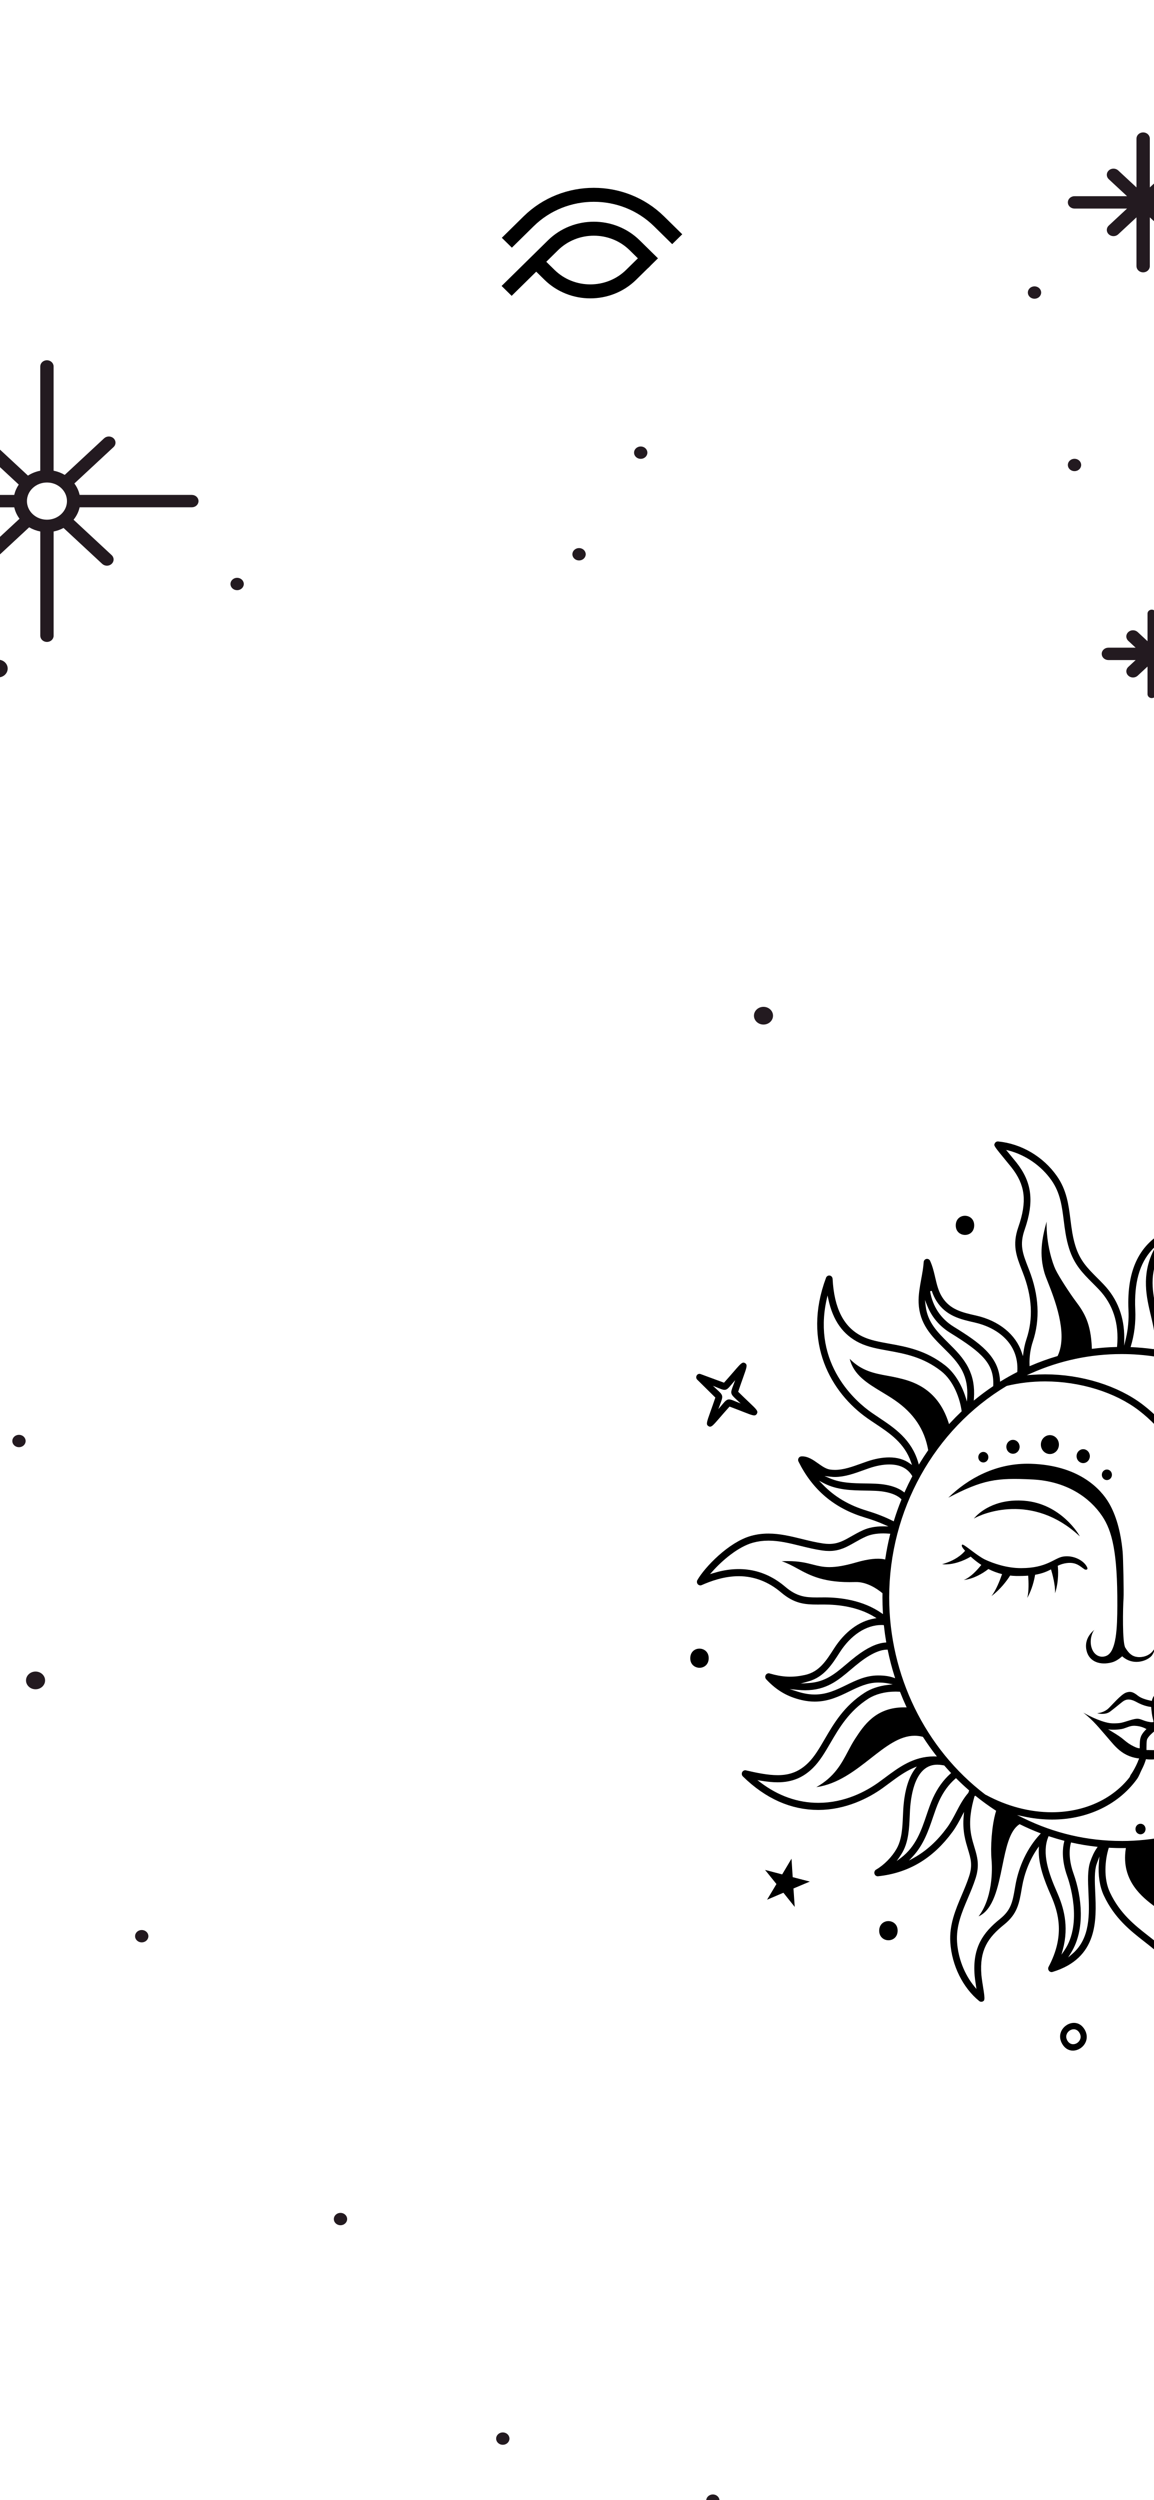 <svg width="375" height="812" viewBox="0 0 375 812" fill="none" xmlns="http://www.w3.org/2000/svg">
<rect x="0" y="0" width="375" height="812" fill="#808080" stroke="none"/>
<g clip-path="url(#clip0_1572_11635)">
<rect width="375" height="812" fill="white"/>
<path d="M-31.832 164.769H4.633C4.928 166.121 5.525 167.375 6.343 168.476L-6.393 180.297C-7.244 181.087 -7.244 182.356 -6.393 183.146C-5.968 183.541 -5.412 183.738 -4.855 183.738C-4.299 183.738 -3.743 183.541 -3.326 183.146L9.476 171.257C10.564 171.895 11.782 172.373 13.091 172.617V206.483C13.091 207.592 14.065 208.496 15.259 208.496C16.453 208.496 17.427 207.592 17.427 206.483V172.617C18.58 172.396 19.66 172.001 20.649 171.469L33.214 183.138C33.639 183.533 34.195 183.731 34.751 183.731C35.308 183.731 35.864 183.533 36.281 183.138C37.132 182.348 37.132 181.079 36.281 180.289L23.905 168.795C24.862 167.618 25.549 166.258 25.876 164.761H62.342C63.536 164.761 64.51 163.857 64.51 162.748C64.51 161.639 63.536 160.735 62.342 160.735H25.876C25.582 159.383 24.985 158.129 24.167 157.028L36.903 145.199C37.753 144.409 37.753 143.141 36.903 142.351C36.052 141.568 34.686 141.568 33.835 142.351L21.034 154.24C19.946 153.602 18.727 153.123 17.418 152.88V119.013C17.418 117.904 16.445 117 15.251 117C14.056 117 13.083 117.904 13.083 119.013V152.88C11.627 153.153 10.277 153.708 9.091 154.468L-3.947 142.358C-4.798 141.576 -6.164 141.576 -7.015 142.358C-7.865 143.148 -7.865 144.417 -7.015 145.207L6.097 157.385C5.41 158.395 4.895 159.527 4.633 160.743H-31.832C-33.027 160.743 -34 161.647 -34 162.756C-34 163.865 -33.027 164.769 -31.832 164.769ZM15.259 156.709C18.85 156.709 21.762 159.421 21.762 162.748C21.762 166.076 18.842 168.788 15.259 168.788C11.676 168.788 8.756 166.076 8.756 162.748C8.756 159.421 11.676 156.709 15.259 156.709Z" fill="#231A20"/>
<path d="M347 65.73C347 66.839 347.973 67.743 349.168 67.743H366.239L360.3 73.258C359.45 74.048 359.45 75.317 360.3 76.107C360.726 76.502 361.282 76.7 361.838 76.7C362.394 76.7 362.951 76.502 363.368 76.107L369.306 70.592V86.446C369.306 87.555 370.28 88.46 371.474 88.46C372.668 88.46 373.642 87.555 373.642 86.446V70.592L379.58 76.107C380.006 76.502 380.562 76.7 381.118 76.7C381.674 76.7 382.23 76.502 382.648 76.107C383.498 75.317 383.498 74.048 382.648 73.258L376.709 67.743H393.78C394.975 67.743 395.948 66.839 395.948 65.73C395.948 64.621 394.975 63.717 393.78 63.717H376.709L382.648 58.201C383.498 57.411 383.498 56.142 382.648 55.352C381.797 54.57 380.431 54.57 379.58 55.352L373.642 60.868V45.013C373.642 43.904 372.668 43 371.474 43C370.28 43 369.306 43.904 369.306 45.013V60.868L363.368 55.352C362.517 54.57 361.151 54.57 360.3 55.352C359.45 56.142 359.45 57.411 360.3 58.201L366.239 63.717H349.168C347.973 63.717 347 64.621 347 65.73Z" fill="#231A20"/>
<path d="M358.008 212.366C358.008 213.475 358.982 214.379 360.176 214.379H369.035L366.646 216.597C365.795 217.387 365.795 218.656 366.646 219.446C367.071 219.841 367.628 220.038 368.176 220.038C368.724 220.038 369.288 219.841 369.705 219.446L372.895 216.483V225.455C372.895 226.162 373.509 226.731 374.27 226.731C375.03 226.731 375.644 226.162 375.644 225.455V216.483L378.834 219.446C379.259 219.841 379.816 220.038 380.372 220.038C380.928 220.038 381.484 219.841 381.901 219.446C382.752 218.656 382.752 217.387 381.901 216.597L379.513 214.379H388.372C389.566 214.379 390.539 213.475 390.539 212.366C390.539 211.257 389.566 210.352 388.372 210.352H379.513L381.901 208.134C382.752 207.344 382.752 206.075 381.901 205.285C381.051 204.495 379.685 204.495 378.834 205.285L375.644 208.248V199.276C375.644 198.57 375.03 198 374.27 198C373.509 198 372.895 198.57 372.895 199.276V208.248L369.705 205.285C368.855 204.503 367.489 204.495 366.638 205.285C365.787 206.075 365.787 207.344 366.638 208.134L369.026 210.352H360.168C358.973 210.352 358 211.257 358 212.366H358.008Z" fill="#231A20"/>
<path d="M14.653 545.767C14.653 544.179 13.263 542.887 11.553 542.887C9.844 542.887 8.453 544.179 8.453 545.767C8.453 547.354 9.844 548.646 11.553 548.646C13.263 548.646 14.653 547.354 14.653 545.767Z" fill="#231A20"/>
<path d="M251.2 329.879C251.2 328.291 249.81 327 248.1 327C246.391 327 245 328.291 245 329.879C245 331.467 246.391 332.758 248.1 332.758C249.81 332.758 251.2 331.467 251.2 329.879Z" fill="#231A20"/>
<path d="M2.499 217.135C2.499 215.547 1.109 214.255 -0.601 214.255C-2.311 214.255 -3.701 215.547 -3.701 217.135C-3.701 218.722 -2.311 220.014 -0.601 220.014C1.109 220.014 2.499 218.722 2.499 217.135Z" fill="#231A20"/>
<path d="M190.335 180.013C190.335 178.904 189.362 178 188.168 178C186.973 178 186 178.904 186 180.013C186 181.122 186.973 182.026 188.168 182.026C189.362 182.026 190.335 181.122 190.335 180.013Z" fill="#231A20"/>
<path d="M338.335 95.013C338.335 93.904 337.362 93 336.168 93C334.973 93 334 93.904 334 95.013C334 96.122 334.973 97.026 336.168 97.026C337.362 97.026 338.335 96.122 338.335 95.013Z" fill="#231A20"/>
<path d="M48.224 628.838C48.224 627.729 47.251 626.825 46.056 626.825C44.862 626.825 43.889 627.729 43.889 628.838C43.889 629.947 44.862 630.851 46.056 630.851C47.251 630.851 48.224 629.947 48.224 628.838Z" fill="#231A20"/>
<path d="M165.554 792.011C165.554 790.902 164.581 789.998 163.386 789.998C162.192 789.998 161.219 790.902 161.219 792.011C161.219 793.12 162.192 794.024 163.386 794.024C164.581 794.024 165.554 793.12 165.554 792.011Z" fill="#231A20"/>
<path d="M233.816 812.158C233.816 811.049 232.842 810.145 231.648 810.145C230.454 810.145 229.48 811.049 229.48 812.158C229.48 813.267 230.454 814.171 231.648 814.171C232.842 814.171 233.816 813.267 233.816 812.158Z" fill="#231A20"/>
<path d="M112.812 720.707C112.812 719.598 111.838 718.694 110.644 718.694C109.45 718.694 108.477 719.598 108.477 720.707C108.477 721.816 109.45 722.72 110.644 722.72C111.838 722.72 112.812 721.816 112.812 720.707Z" fill="#231A20"/>
<path d="M210.372 147.016C210.372 145.907 209.399 145.003 208.205 145.003C207.011 145.003 206.037 145.907 206.037 147.016C206.037 148.125 207.011 149.029 208.205 149.029C209.399 149.029 210.372 148.125 210.372 147.016Z" fill="#231A20"/>
<path d="M79.224 189.672C79.224 188.563 78.251 187.659 77.056 187.659C75.862 187.659 74.889 188.563 74.889 189.672C74.889 190.781 75.862 191.685 77.056 191.685C78.251 191.685 79.224 190.781 79.224 189.672Z" fill="#231A20"/>
<path d="M351.335 151.013C351.335 149.904 350.362 149 349.168 149C347.973 149 347 149.904 347 151.013C347 152.122 347.973 153.026 349.168 153.026C350.362 153.026 351.335 152.122 351.335 151.013Z" fill="#231A20"/>
<path d="M8.335 468.013C8.335 466.904 7.362 466 6.168 466C4.973 466 4 466.904 4 468.013C4 469.122 4.973 470.026 6.168 470.026C7.362 470.026 8.335 469.122 8.335 468.013Z" fill="#231A20"/>
<g clip-path="url(#clip1_1572_11635)">
<path fill-rule="evenodd" clip-rule="evenodd" d="M211.353 86.31L208.089 83.1L203.459 87.653C197.069 93.938 186.586 93.938 180.191 87.653L175.432 82.973L172.168 86.183L176.927 90.863C185.122 98.918 198.528 98.918 206.72 90.863L211.349 86.31H211.353Z" fill="black"/>
<path fill-rule="evenodd" clip-rule="evenodd" d="M166.264 96.085L177.517 85.018L181.337 81.262C187.728 74.977 198.211 74.977 204.601 81.262L207.28 83.896L210.545 87.106L213.809 83.896L210.545 80.686L207.866 78.051C199.675 69.996 186.264 69.992 178.073 78.051L174.253 81.808L163 92.875L166.264 96.085Z" fill="black"/>
<path fill-rule="evenodd" clip-rule="evenodd" d="M221.698 76.086L215.78 70.267C203.218 57.912 182.715 57.912 170.152 70.267L163.072 77.23L166.337 80.44L173.417 73.477C184.179 62.893 201.758 62.893 212.516 73.477L218.433 79.296L221.698 76.086Z" fill="black"/>
</g>
<g clip-path="url(#clip2_1572_11635)">
<path d="M493.234 558.826C493.443 559.094 493.752 559.249 494.089 559.249C494.708 559.249 495.203 558.731 495.203 558.097C495.203 557.977 495.187 557.868 495.156 557.758C491.76 535.44 475.624 526.507 461.657 525.573C460.829 525.517 459.997 525.474 459.159 525.432C453.389 525.143 447.939 524.872 443.095 520.38L441.825 519.203L443.388 519.894C448.033 521.946 453.248 519.527 458.856 512.946C459.26 512.473 459.664 511.98 460.078 511.479L460.189 511.342C462.515 508.511 464.919 505.582 468.067 504.295C470.231 503.41 471.773 503.258 474.416 503.258C474.958 503.258 475.537 503.266 476.173 503.273L477.503 503.287C478.132 503.287 478.624 502.768 478.624 502.134C478.624 501.736 478.432 501.372 478.112 501.157C473.49 497.287 467.848 495.334 461.32 495.334C457.981 495.334 454.372 495.848 450.592 496.86C448.683 497.371 446.626 497.639 444.475 497.576L442.405 497.53L444.179 496.998C449.986 495.26 454.227 492.26 456.789 488.086C457.335 487.198 457.836 486.214 458.365 485.174C460.159 481.645 462.017 477.997 466.134 476.541C467.605 476.019 469.016 475.578 470.383 475.155C475.988 473.407 480.768 471.919 485.387 466.596C490.531 460.67 492.864 449.978 492.567 444.539C492.541 444.01 492.174 443.57 491.675 443.471C491.174 443.372 490.676 443.647 490.467 444.119C486.464 453.151 477.355 456.355 470.77 456.355C469.996 456.355 469.228 456.313 468.484 456.232C460.799 455.386 454.705 456.912 450.477 460.755C444.249 466.413 438.557 469.05 432.554 469.05C431.336 469.05 430.067 468.941 428.784 468.725L427.855 468.57L428.717 468.172C435.806 464.908 438.419 456.556 438.499 449.827C438.553 444.934 438.6 440.711 441.967 437.214C444.95 434.115 446.182 432.835 451.814 431.097C452.309 430.946 452.638 430.445 452.601 429.906C452.561 429.366 452.164 428.922 451.652 428.848C449.864 428.591 448.239 428.464 446.68 428.464C443.829 428.464 441.189 428.901 438.611 429.797C432.676 431.859 429.949 436.36 427.316 440.711C425.438 443.813 423.667 446.732 420.809 448.716C416.796 451.498 415.036 452.28 412.622 452.361L411.437 452.4L412.484 451.811C416.51 449.548 419.738 446.228 421.341 442.695C424.714 435.257 424.525 428.542 424.361 422.619C424.266 419.2 424.175 415.971 424.832 413.136C426.461 406.104 430.989 403.248 440.526 399.504C440.991 399.325 441.283 398.835 441.236 398.316C441.189 397.798 440.819 397.375 440.331 397.283C437.749 396.808 435.2 396.568 432.756 396.568C418.237 396.568 406.098 405.36 400.287 420.092C397.254 427.784 393.666 435.617 386.185 439.494L385.209 440.002L385.835 439.068C386.31 438.359 386.68 437.591 386.933 436.783C388.098 433.068 387.081 428.203 383.913 422.323C383.59 421.72 383.243 421.107 382.893 420.486C381.082 417.268 379.21 413.944 379.062 410.408C378.924 407.203 379.22 404.362 381.102 400.925C381.341 400.488 381.284 399.945 380.961 399.575C380.644 399.212 380.116 399.099 379.688 399.3C370.343 403.752 366.095 412.315 366.704 425.478C366.849 428.612 366.573 431.693 365.883 434.644L365.32 437.044L365.334 434.573C365.371 427.741 363.132 421.897 358.678 417.204C357.965 416.45 357.265 415.749 356.585 415.068L356.51 414.994C353.417 411.895 350.969 409.445 349.481 404.715C348.562 401.796 348.199 398.88 347.845 396.06C347.256 391.375 346.65 386.535 343.455 381.984C339.029 375.646 331.875 371.44 324.334 370.721C324.307 370.721 324.277 370.721 324.247 370.721C323.809 370.721 323.412 370.985 323.233 371.394C322.924 372.099 322.917 372.113 327.165 377.285L327.344 377.503C327.987 378.286 328.485 378.892 328.616 379.058C333.208 384.861 333.828 390.152 330.899 398.574C328.882 404.38 330.256 407.898 332.161 412.77L332.367 413.299C335.416 421.107 335.804 428.193 333.548 434.954C333.104 436.279 332.777 437.725 332.575 439.251L332.414 440.464L332.037 439.308C330.121 433.435 324.59 428.94 317.241 427.28C312.673 426.254 308.728 425.365 306.135 421.237C304.927 419.316 304.429 417.176 303.903 414.913C303.489 413.122 303.058 411.272 302.244 409.502C302.032 409.04 301.537 408.772 301.042 408.871C300.551 408.97 300.184 409.403 300.153 409.928C300.046 411.659 299.719 413.454 299.369 415.357C298.901 417.927 298.416 420.578 298.51 423.102C298.763 430.015 302.759 433.974 306.624 437.799C309.02 440.175 311.276 442.41 312.744 445.322C313.966 447.747 314.477 450.482 314.306 453.683L314.222 455.22L313.764 453.761C312.407 449.45 310.003 445.702 307.169 443.478C300.87 438.543 294.552 437.404 288.973 436.399C285.755 435.818 282.719 435.271 280.19 434.034C274.215 431.108 271.064 424.995 270.556 415.343C270.525 414.804 270.138 414.353 269.63 414.268C269.115 414.187 268.613 414.49 268.428 414.987C260.52 436.114 270.172 452.404 281.84 460.607C282.658 461.185 283.506 461.749 284.365 462.32L284.449 462.377C289.128 465.489 293.969 468.704 296.073 474.962L296.356 475.808L295.652 475.3C293.841 473.992 291.592 473.333 288.963 473.333C286.752 473.333 284.331 473.777 281.769 474.651C281.197 474.845 280.615 475.057 280.022 475.268L279.844 475.332C277.026 476.351 274.131 477.394 271.306 477.394C270.738 477.394 270.182 477.352 269.654 477.264C268.351 477.052 267.125 476.185 265.833 475.272C264.237 474.144 262.443 472.868 260.386 473.005C260.012 473.03 259.679 473.248 259.494 473.59C259.312 473.932 259.305 474.341 259.477 474.69C264.086 483.965 271.185 489.923 281.177 492.901C283.399 493.564 285.486 494.329 287.381 495.172L288.694 495.757L287.031 495.725C284.476 495.725 282.342 496.123 280.514 496.945C279.019 497.615 277.743 498.341 276.619 498.982C274.212 500.357 272.31 501.439 269.435 501.439C268.819 501.439 268.162 501.39 267.486 501.291C265.176 500.957 262.88 500.396 260.662 499.85L260.591 499.832C257.077 498.968 253.441 498.073 249.718 498.073C247.758 498.073 245.934 498.313 244.136 498.803C236.777 500.816 228.943 509.093 226.627 513.161C226.382 513.587 226.429 514.13 226.742 514.507C227.048 514.874 227.57 515.005 228.001 514.814C230.839 513.57 235.181 511.916 240.073 511.916C244.964 511.916 249.691 513.679 253.767 517.148C258.103 520.842 261.463 521.128 265.732 521.128C266.247 521.128 266.782 521.124 267.341 521.117H267.802C272.283 521.117 278.76 521.815 284.173 525.139L284.836 525.545L284.079 525.675C279.12 526.535 274.484 529.997 271.017 535.423C268.418 539.491 266.173 543.002 261.554 544.003C257.534 544.874 254.313 544.733 250.074 543.499C249.6 543.361 249.078 543.583 248.829 544.021C248.576 544.468 248.64 545.043 248.99 545.413C252.34 549.002 255.895 551.078 260.52 552.15C261.951 552.481 263.375 552.65 264.749 552.65C269.176 552.65 272.623 550.976 275.955 549.354C278.992 547.877 281.853 546.492 285.257 546.46H285.439C286.509 546.46 287.435 546.534 288.266 546.686L290.121 547.024L288.253 547.26C285.493 547.609 282.978 548.469 280.985 549.753C274.286 554.057 270.94 559.785 267.991 564.844C266.284 567.77 264.678 570.527 262.648 572.525C259.83 575.303 256.764 576.544 252.707 576.544C249.559 576.544 245.89 575.79 242.392 574.975C241.918 574.863 241.406 575.109 241.177 575.564C240.945 576.022 241.039 576.59 241.399 576.946C248.785 584.173 257.033 587.835 265.917 587.835C274.801 587.835 282.325 583.968 286.836 580.722C287.519 580.232 288.199 579.727 288.883 579.216C291.428 577.323 294.057 575.37 296.962 574.133L297.925 573.724L297.288 574.584C295.141 577.475 293.872 581.874 293.521 587.659C293.481 588.35 293.447 589.059 293.417 589.785C293.255 593.515 293.091 597.375 291.374 600.417C289.872 603.082 287.25 605.751 284.695 607.21C284.237 607.474 284.015 608.042 284.17 608.567C284.324 609.089 284.799 609.434 285.331 609.375C295.272 608.31 303.176 603.6 309.505 594.974C310.774 593.243 311.717 591.438 312.629 589.693L313.272 588.463L313.151 589.859C312.952 592.143 313.047 594.265 313.434 596.338C313.74 597.967 314.168 599.37 314.541 600.607C315.447 603.586 316.093 605.722 314.942 609.301C314.252 611.437 313.37 613.513 312.515 615.519C310.512 620.236 308.441 625.111 308.812 630.871C309.29 638.317 312.895 645.614 318.217 649.911C318.669 650.274 319.362 650.197 319.732 649.742C319.966 649.455 319.948 648.467 319.678 646.777C319.409 645.081 319.005 642.547 318.914 641.468C318.228 633.272 321.106 629.243 326.31 625.055C330.616 621.586 331.205 618.149 332.02 613.39L332.107 612.879C332.885 608.349 334.598 604.055 337.056 600.459L337.595 599.67L337.561 600.639C337.382 605.525 339.332 610.668 341.466 615.498C344.078 621.413 346.038 628.802 340.752 638.778C340.537 639.187 340.577 639.691 340.857 640.058C341.129 640.418 341.587 640.58 342.025 640.449C356.864 635.951 356.308 623.595 355.901 614.578C355.743 611.035 355.591 607.689 356.349 605.447C356.416 605.246 356.487 605.049 356.558 604.862L357.268 602.93L357.096 604.993C356.766 608.951 357.339 612.738 358.709 615.649C362.186 623.038 367.327 627.05 371.865 630.593C374.484 632.637 376.955 634.569 378.672 636.868C382.927 642.571 382.253 648.064 379.136 658.213C378.985 658.706 379.17 659.249 379.584 659.535C379.988 659.81 380.557 659.767 380.917 659.429C397.106 644.348 395.547 625.245 388.693 612.396C387.653 610.446 386.465 608.109 385.539 605.567L384.994 604.066L386.01 605.271C388.239 607.919 391.033 609.988 392.986 611.253L393.134 611.345C396.54 613.555 404.499 618.723 405.28 628.717C405.32 629.221 405.663 629.637 406.135 629.75C406.616 629.853 407.094 629.63 407.33 629.207C411.592 621.572 411.598 609.819 407.347 599.955C406.852 598.802 406.391 597.681 405.98 596.617L405.499 595.372L406.428 596.296C408.747 598.594 411.326 600.156 414.096 600.932C415.658 601.369 417.089 601.623 418.351 601.845C421.674 602.43 424.064 602.849 426.909 605.934C428.528 607.689 430.003 609.621 431.43 611.486C434.83 615.935 438.304 620.479 443.812 622.985C447.299 624.572 451.221 625.407 455.16 625.407C459.099 625.407 462.869 624.565 466.118 622.975C466.555 622.76 466.804 622.28 466.744 621.78C466.68 621.279 466.32 620.881 465.845 620.793C453.948 618.558 448.34 609.812 447.057 602.373C446.01 596.296 443.132 593.98 439.146 590.775L438.712 590.426C432.854 585.713 428.686 579.111 427.276 572.314L427.091 571.404L427.713 571.961C430.565 574.514 434.207 575.804 438.533 575.804C441.021 575.804 443.593 575.356 446.168 574.475C448.76 573.587 451.416 572.677 453.965 572.677C455.624 572.677 457.166 573.058 458.668 573.84C462.536 575.853 464.821 577.898 467.393 581.649C467.673 582.054 468.201 582.227 468.649 582.065C469.107 581.899 469.41 581.43 469.39 580.926C468.743 565.239 457.708 562.126 449.652 559.856C446.387 558.936 443.303 558.065 441.469 556.581C437.782 553.595 437.311 551.586 436.974 548.632L436.89 547.877L437.436 548.378C440.667 551.353 444.519 553.302 448.003 553.725C449.174 553.87 450.366 553.941 451.538 553.941C457.681 553.941 462.694 551.984 467.117 550.257C470.184 549.058 473.069 547.93 475.853 547.666C482.775 547.021 486.791 550.602 493.234 558.834V558.826ZM466.666 502.412C463.303 504.009 460.758 507.104 458.513 509.84L458.449 509.918C458.028 510.429 457.614 510.929 457.207 511.412C453.312 515.981 449.764 518.294 446.656 518.294C445.084 518.294 443.637 517.698 442.236 516.471L442.139 516.386V516.256C442.075 514.254 441.947 512.258 441.755 510.33L441.718 509.96L442.071 510.013C442.67 510.101 443.283 510.147 443.892 510.147C448.629 510.147 452.84 507.559 456.227 505.483C457.072 504.965 457.944 504.425 458.681 504.038C460.873 502.878 463.512 502.145 466.522 501.859L468.154 501.704L466.66 502.412H466.666ZM444.845 499.895C447.04 499.895 449.154 499.628 451.134 499.099C457.947 497.273 464.088 497.185 469.245 498.838L470.985 499.395L469.168 499.409C464.714 499.437 460.852 500.301 457.691 501.975C456.89 502.402 455.988 502.955 455.116 503.491C451.965 505.426 448.043 507.834 443.903 507.834C443.128 507.834 442.357 507.75 441.617 507.58L441.428 507.538L441.401 507.337C441.061 504.831 440.607 502.324 440.048 499.885L439.95 499.465L440.358 499.529C441.943 499.776 443.451 499.899 444.845 499.899V499.895ZM432.655 471.376C439.132 471.376 445.256 468.556 451.925 462.496C455.675 459.084 461.203 457.744 468.255 458.527C469.06 458.615 469.895 458.661 470.736 458.661C478.085 458.661 485.081 455.442 489.443 450.049L490.113 449.22L489.928 450.289C488.901 456.257 486.592 461.77 483.754 465.042C479.55 469.885 475.254 471.225 469.817 472.92C468.491 473.333 466.986 473.802 465.427 474.352C460.479 476.1 458.227 480.528 456.416 484.088C455.897 485.107 455.422 486.038 454.931 486.838C451.342 492.683 444.421 494.921 439.247 495.771L439.008 495.81L438.937 495.566C438.335 493.458 437.651 491.364 436.897 489.344L436.793 489.062L437.069 488.964C446.192 485.706 449.548 480.895 452.793 476.241C456.106 471.496 459.243 466.998 468.309 465.193C467.41 465.116 466.532 465.073 465.683 465.073C457.328 465.073 452.739 468.948 449.39 471.778L448.653 472.399C446.724 474.01 437.907 479.185 432.265 478.825L432.113 478.815L432.039 478.677C430.673 476.167 429.161 473.7 427.535 471.341L427.131 470.752L427.811 470.886C429.464 471.207 431.093 471.369 432.649 471.369L432.655 471.376ZM440.402 435.585C436.409 439.734 436.352 444.849 436.294 449.795C436.207 457.173 433.076 465.581 424.552 467.051L424.394 467.079L424.293 466.949C423.391 465.81 422.415 464.647 421.398 463.501L421.146 463.216L421.479 463.043C425.724 460.829 429.178 455.978 432.043 448.216C434.268 442.184 437.032 437.711 440.257 434.919L440.63 435.349L440.405 435.585H440.402ZM412.972 454.649C415.716 454.505 417.746 453.606 422.028 450.634C425.283 448.378 427.262 445.107 429.178 441.941C431.716 437.746 434.116 433.787 439.304 431.982L441.112 431.4L439.752 432.433C435.827 435.419 432.541 440.45 429.982 447.384C427.178 454.977 423.711 459.68 419.668 461.358L419.499 461.428L419.372 461.294C417.325 459.151 415.116 457.089 412.814 455.167L412.238 454.688L412.972 454.649ZM388.323 440.869C396.409 435.987 400.116 426.589 402.334 420.973C407.791 407.136 419.166 398.873 432.763 398.873C433.356 398.873 433.955 398.887 434.564 398.919L435.736 398.979L434.662 399.476C428.656 402.254 424.324 405.55 422.694 412.586C421.967 415.72 422.061 419.097 422.159 422.672C422.317 428.344 422.496 434.767 419.351 441.701C417.18 446.488 412.06 449.964 407.946 451.283L407.818 451.325L407.707 451.247C406.771 450.588 405.828 449.957 404.913 449.372L404.472 449.09L404.936 448.861C408.619 447.038 410.306 444.779 411.834 441.722C414.534 436.311 414.611 430.135 414.675 424.685C414.739 419.496 414.793 414.931 416.907 411.754C413.443 413.968 411.056 417.617 409.969 422.394C409.885 422.757 409.801 423.187 409.703 423.666C408.68 428.714 406.29 440.534 393.423 443.27L393.342 443.288L393.265 443.256C391.686 442.593 390.043 441.969 388.374 441.405L387.778 441.204L388.32 440.876L388.323 440.869ZM376.891 406.911L376.847 408.328C376.827 409.022 376.83 409.735 376.864 410.499C377.035 414.606 379.139 418.347 380.998 421.65C381.341 422.26 381.681 422.862 381.998 423.451C384.849 428.739 385.805 432.98 384.842 436.054C384.408 437.439 383.587 438.574 382.334 439.519L382.233 439.597L382.109 439.565C380.594 439.195 379.015 438.867 377.423 438.585L377.136 438.536L377.197 438.236C377.975 434.485 377.062 430.664 376.096 426.617C374.726 420.878 373.309 414.941 376.318 408.194L376.891 406.907V406.911ZM367.498 437.15C368.626 433.41 369.101 429.44 368.912 425.358C368.508 416.665 370.289 410.302 374.349 405.906L375.672 404.475L374.797 406.241C370.858 414.19 372.575 421.389 373.955 427.177C374.911 431.178 375.736 434.637 374.995 437.933L374.938 438.19L374.689 438.155C372.427 437.841 370.091 437.63 367.748 437.527L367.384 437.513L367.495 437.15H367.498ZM335.629 435.715C338.032 428.499 337.621 420.663 334.407 412.424L334.201 411.899C332.292 407.02 331.242 404.334 332.969 399.367C336.127 390.275 335.359 383.965 330.313 377.588C330.168 377.408 329.576 376.686 328.835 375.783L326.947 373.478L327.768 373.672C333.316 375.117 338.389 378.642 341.688 383.345C344.543 387.413 345.088 391.756 345.664 396.353C346.031 399.279 346.411 402.303 347.394 405.43C349.057 410.711 351.808 413.468 354.992 416.658C355.682 417.345 356.393 418.061 357.12 418.826C361.708 423.663 363.688 429.849 363.004 437.217L362.981 437.474L362.735 437.481C360.213 437.538 357.648 437.728 355.11 438.049L354.81 438.088L354.797 437.771C354.494 429.775 352.346 426.317 349.572 422.63C347.795 420.268 344.166 414.758 342.984 412.28C342.055 410.33 339.941 404.105 340.103 396.748C338.588 402.265 337.608 407.348 339.47 413.626C339.635 414.18 339.991 415.086 340.446 416.231C342.614 421.71 347.128 433.103 343.728 440.298L343.674 440.414L343.556 440.45C340.655 441.299 337.756 442.346 334.938 443.559L334.572 443.718L334.555 443.302C334.46 440.76 334.837 438.07 335.622 435.722L335.629 435.715ZM302.772 419.235C303.197 420.483 303.691 421.555 304.291 422.503C307.381 427.421 312.155 428.496 316.77 429.532C323.819 431.122 331.144 436.131 330.586 445.434L330.576 445.604L330.431 445.678C328.727 446.552 327.024 447.507 325.371 448.519L324.981 448.759L324.954 448.286C324.482 440.467 318.426 436.149 309.923 430.903C305.728 428.316 303.069 424.329 302.24 419.383L302.776 419.235H302.772ZM308.132 436.117C304.701 432.719 301.463 429.511 300.816 424.308L300.554 422.193L301.348 424.156C302.833 427.819 305.341 430.759 308.798 432.895C319.379 439.42 323.079 442.995 322.762 450.038L322.755 450.19L322.634 450.271C320.715 451.558 318.796 452.978 316.925 454.498L316.43 454.9L316.477 454.247C316.753 450.391 316.184 447.211 314.686 444.243C313.043 440.986 310.545 438.511 308.132 436.121V436.117ZM327.085 450.144L327.159 450.112C331.165 449.146 335.346 448.653 339.581 448.653C351 448.653 362.422 452.192 370.134 458.125C385.377 469.85 392.134 489.958 387.343 509.35C386.027 514.677 380.412 524.41 377.874 527.656C377.736 527.829 377.601 527.995 377.47 528.15L377.413 528.221C376.584 529.208 375.729 530.23 375.904 532.208C376.127 534.725 377.874 535.958 379.277 536.952C380.186 537.594 381.045 538.2 381.499 539.064C381.644 539.339 381.796 539.646 381.87 539.952C381.934 540.203 382.085 540.45 382.122 540.703C382.23 541.437 382.425 542.078 382.311 542.836C382.186 543.668 381.789 544.429 381.328 545.11C381.143 545.385 380.944 545.653 380.735 545.91C379.378 547.606 378.059 548.445 376.998 549.118C376.45 549.467 375.888 549.816 375.416 550.281C374.992 550.697 374.689 551.201 374.477 551.765C374.396 551.988 374.322 552.203 374.282 552.439C374.083 552.404 373.885 552.337 373.686 552.294C372.551 552.047 370.814 551.565 369.804 550.757C368.215 549.492 367.377 549.238 365.98 549.7C364.283 550.257 361.196 553.979 360.055 554.988C359.365 555.597 357.955 556.359 356.571 556.383C356.719 556.507 359.13 557.092 360.718 555.908C362.307 554.72 363.607 553.588 364.745 552.714C365.526 552.114 366.758 551.388 369.205 552.728C370.36 553.359 371.585 553.902 372.868 554.177C373.174 554.244 373.511 554.332 373.824 554.356C373.891 554.364 373.986 554.356 374.046 554.392C374.144 554.452 374.107 554.72 374.117 554.825C374.14 555.058 374.167 555.294 374.187 555.527C374.312 556.891 374.538 557.825 374.706 558.509C374.77 558.763 374.837 559.052 374.867 559.242C374.867 559.26 374.464 559.348 374.426 559.352C374.161 559.373 373.871 559.316 373.605 559.278C373.329 559.239 373.056 559.186 372.787 559.119C372.316 559.003 371.855 558.851 371.4 558.675C369.963 558.118 369.586 557.963 367.014 558.756C364.442 559.546 364.142 559.729 361.567 559.708C358.793 559.683 354.292 557.547 352.04 556.225C355.474 558.964 357.106 561.135 359.675 564.065C360.399 564.89 361.092 565.746 361.833 566.561C362.617 567.424 363.452 568.235 364.388 568.916C365.428 569.674 366.576 570.255 367.791 570.629C368.226 570.763 368.667 570.872 369.111 570.957C369.32 570.995 369.525 571.034 369.734 571.066C369.815 571.077 370.074 571.045 370.124 571.112C370.185 571.189 370.01 571.493 369.976 571.574C369.858 571.87 369.751 572.166 369.626 572.458C369.347 573.107 369.03 573.735 368.697 574.355C368.401 574.905 368.088 575.444 367.754 575.97C367.623 576.174 367.458 576.347 367.36 576.565C367.239 576.83 367.162 577.091 366.983 577.323C366.761 577.616 366.522 577.901 366.283 578.18C365.782 578.765 365.253 579.326 364.704 579.865C362.779 581.751 360.591 583.337 358.251 584.603C355.8 585.928 353.181 586.908 350.495 587.56C347.643 588.255 344.711 588.583 341.786 588.583C334.598 588.583 327.202 586.633 320.399 582.946C320.348 582.918 320.295 582.9 320.244 582.883L320.167 582.84C300.618 567.964 288.946 544.038 288.946 518.836C288.946 490.557 303.56 464.238 327.085 450.144ZM378.685 561.396C380.045 561.499 380.937 562.172 382.176 562.711C383.411 563.247 386.34 563.649 387.145 563.462C386.997 563.497 386.832 563.621 386.694 563.695C386.542 563.776 386.391 563.857 386.239 563.938C385.946 564.097 385.66 564.259 385.371 564.421C384.829 564.731 384.293 565.048 383.755 565.369C382.758 565.961 381.762 566.554 380.715 567.047C379.641 567.551 378.52 567.936 377.362 568.158C376.699 568.285 376.029 568.362 375.356 568.397C374.585 568.44 373.824 568.376 373.053 568.38C372.949 568.38 372.669 568.429 372.588 568.355C372.521 568.295 372.551 568.105 372.555 568.02C372.565 567.823 372.555 567.629 372.555 567.435C372.555 567.051 372.558 566.667 372.578 566.282C372.605 565.768 372.612 565.133 372.868 564.671C373.356 563.793 374.255 563.018 375.049 562.331C375.315 562.101 375.568 561.855 375.834 561.625C375.945 561.53 376.063 561.555 376.207 561.537C377.035 561.428 377.84 561.333 378.682 561.396H378.685ZM370.343 567.802C369.714 567.826 369.027 567.481 368.461 567.216C367.889 566.949 367.337 566.628 366.808 566.275C365.994 565.729 365.263 565.073 364.492 564.467C363.587 563.755 361.796 562.662 360.055 561.611C360.84 561.886 363.789 561.812 365.075 561.417C366.361 561.023 367.317 560.448 368.677 560.501C369.417 560.529 370.158 560.635 370.875 560.85C371.164 560.935 371.447 561.04 371.727 561.157C371.851 561.21 371.969 561.273 372.094 561.326C372.178 561.361 372.245 561.428 372.329 561.47C372.349 561.481 372.558 561.559 372.565 561.551L372.481 561.633C371.794 562.306 371.316 562.905 370.976 563.515C370.949 563.561 370.925 563.61 370.902 563.656C370.279 564.911 370.397 566.427 370.35 567.809L370.343 567.802ZM285.631 460.417L285.432 460.283C284.631 459.747 283.836 459.221 283.069 458.682C278.474 455.453 263.853 443.259 268.637 421.963L268.913 420.73L269.179 421.967C270.663 428.898 273.959 433.526 279.258 436.121C282.049 437.489 285.23 438.063 288.6 438.669C293.936 439.632 299.978 440.721 305.849 445.322C309.896 448.498 311.949 454.258 312.478 458.224L312.498 458.375L312.387 458.478C311.165 459.634 309.929 460.885 308.714 462.193L308.394 462.539L308.25 462.084C304.604 450.518 295.885 448.47 291.697 447.483C290.599 447.225 289.478 447.021 288.394 446.823C284.254 446.069 279.982 445.29 276.12 441.32C277.396 446.562 281.827 449.238 286.502 452.062C287.923 452.918 289.391 453.807 290.815 454.787C296.908 458.985 300.436 464.248 301.601 470.879L301.621 471.003L301.55 471.105C300.618 472.448 299.732 473.809 298.911 475.152L298.585 475.688L298.409 475.078C296.242 467.485 290.599 463.734 285.62 460.42L285.631 460.417ZM269.886 479.604C270.418 479.664 270.869 479.692 271.303 479.692C274.518 479.692 277.726 478.529 280.561 477.503C281.204 477.271 281.833 477.041 282.449 476.833C284.762 476.047 287.014 475.628 288.96 475.628C292.431 475.628 294.858 476.826 296.383 479.294L296.474 479.439L296.393 479.59C295.568 481.155 294.777 482.781 294.04 484.423L293.895 484.748L293.622 484.536C292.229 483.45 289.526 482.107 284.557 481.882C283.486 481.832 282.389 481.815 281.328 481.797H281.2C277.13 481.734 273.286 481.674 269.748 480.161L267.923 479.382L269.882 479.604H269.886ZM281.779 490.673C275.935 488.932 271.229 486.154 267.395 482.185L266.156 480.905L267.711 481.719C272.013 483.968 276.878 484.043 281.17 484.11C282.352 484.127 283.415 484.145 284.462 484.194C289.926 484.444 292.124 486.126 292.814 486.842L292.949 486.983L292.875 487.166C292.017 489.288 291.222 491.52 290.519 493.793L290.421 494.111L290.135 493.966C287.607 492.686 284.796 491.583 281.779 490.684V490.673ZM267.805 518.801L266.937 518.808C266.391 518.815 265.87 518.819 265.368 518.819C261.776 518.819 258.942 518.568 255.165 515.35C248.523 509.692 240.574 508.19 231.697 510.954L230.724 511.257L231.414 510.478C234.693 506.77 239.905 502.338 244.698 501.027C246.314 500.586 247.96 500.371 249.724 500.371C253.192 500.371 256.545 501.196 260.093 502.067C262.379 502.631 264.739 503.213 267.189 503.565C267.974 503.678 268.731 503.734 269.438 503.734C272.875 503.734 275.205 502.405 277.672 500.999C278.84 500.333 280.002 499.673 281.386 499.053C282.934 498.358 284.786 498.02 287.038 498.02C287.597 498.02 288.189 498.045 288.97 498.105L289.303 498.129L289.219 498.468C288.596 500.992 288.081 503.593 287.694 506.199L287.647 506.505L287.361 506.438C285.294 505.973 282.123 506.308 278.268 507.429C274.646 508.479 271.865 508.969 269.516 508.969C267.368 508.969 265.772 508.56 264.082 508.127C262.045 507.605 259.736 507.013 255.946 507.013C255.333 507.013 254.69 507.027 254.023 507.059C255.898 507.672 257.501 508.546 259.174 509.463C263.19 511.659 267.765 514.151 277.898 513.82C281.618 513.675 285.008 516.002 286.664 517.363L286.772 517.451L286.765 517.945C286.758 518.237 286.755 518.533 286.755 518.829C286.755 520.377 286.802 522.002 286.896 523.655L286.93 524.241L286.465 523.916C280.413 519.686 272.983 518.798 267.815 518.798L267.805 518.801ZM262.83 546.048C267.792 544.623 270.364 540.598 272.848 536.702C276.477 531.023 281.443 527.766 286.469 527.766C286.63 527.766 286.789 527.773 286.947 527.783L287.182 527.794L287.246 528.041C287.435 529.796 287.671 531.51 287.947 533.128L288.001 533.448L287.691 533.47C284.988 533.653 281.783 535.155 278.164 537.936C277.026 538.81 275.949 539.72 274.999 540.524C271.367 543.594 268.233 546.245 262.917 546.612L260.17 546.802L262.826 546.04L262.83 546.048ZM285.439 544.155H285.237C281.355 544.186 278.14 545.748 275.033 547.26C271.764 548.847 268.687 550.345 264.749 550.345C263.513 550.345 262.288 550.2 260.995 549.901C260.393 549.763 259.8 549.601 259.228 549.418L256.612 548.589L259.332 548.847C260.143 548.924 260.914 548.963 261.628 548.963C268.536 548.963 272.35 545.741 276.386 542.328C277.369 541.496 278.383 540.64 279.47 539.804C283.789 536.484 286.61 535.779 288.219 535.768H288.445L288.492 535.997C289.081 538.867 289.828 541.729 290.71 544.507L290.886 545.06L290.357 544.874C288.984 544.391 287.374 544.155 285.435 544.155H285.439ZM287.613 577.334C286.933 577.838 286.263 578.339 285.59 578.821C281.335 581.881 274.468 585.526 265.917 585.526C259.241 585.526 252.899 583.284 247.062 578.86L246.116 578.145L247.267 578.339C249.361 578.688 251.142 578.857 252.704 578.857C257.302 578.857 260.941 577.38 264.156 574.21C266.405 571.993 268.085 569.11 269.866 566.057C272.687 561.22 275.885 555.738 282.133 551.723C284.469 550.225 287.634 549.396 291.047 549.396C291.461 549.396 291.875 549.411 292.283 549.435L292.458 549.446L292.525 549.615C293.134 551.177 293.777 552.689 294.43 554.103L294.622 554.522H294.114C293.989 554.519 293.872 554.515 293.754 554.515C284.523 554.515 280.658 560.452 277.837 564.784C276.992 566.081 276.292 567.403 275.552 568.806C273.384 572.903 271.148 577.126 265.267 580.436C272.252 579.452 277.911 575.011 282.944 571.066C287.751 567.298 292.293 563.734 297.201 563.734C298.069 563.734 298.945 563.846 299.803 564.068L299.908 564.097L299.968 564.188C301.231 566.152 302.611 568.101 304.072 569.987L304.449 570.477L303.685 570.456C303.617 570.453 303.547 570.449 303.479 570.449C296.864 570.449 292.161 573.946 287.613 577.33V577.334ZM292.784 603.382L291.38 604.453L292.394 602.976C292.747 602.458 293.037 602.007 293.269 601.591C295.262 598.055 295.45 593.715 295.615 589.891C295.646 589.157 295.676 588.474 295.716 587.804C296.05 582.322 297.639 573.132 304.557 573.132C305.051 573.132 305.563 573.174 306.082 573.262L306.832 573.382L306.9 573.46C307.495 574.147 308.138 574.859 308.862 575.635L309.071 575.857L308.845 576.058C306.543 578.113 304.641 580.753 303.193 583.908C302.389 585.664 301.756 587.525 301.086 589.496C299.382 594.512 297.622 599.694 292.788 603.382H292.784ZM314.676 582.255C312.969 584.226 311.825 586.418 310.717 588.54C309.828 590.243 308.919 591.978 307.755 593.567C304.57 597.911 301.035 601.126 296.952 603.403L295.386 604.274L296.622 602.941C300.147 599.137 301.746 594.428 303.159 590.271C303.816 588.347 304.425 586.545 305.179 584.91C306.526 581.98 308.3 579.544 310.461 577.665L310.653 577.5L310.832 577.679C312.094 578.941 313.424 580.182 314.787 581.37L314.932 581.497L314.676 582.255ZM337.931 595.771C333.878 600.131 331.04 606.064 329.936 612.473L329.848 612.981C329.04 617.705 328.596 620.303 324.964 623.229C319.46 627.66 315.948 632.493 316.716 641.673C316.77 642.311 316.915 643.393 317.157 644.986L317.312 645.994L316.672 645.222C313.41 641.281 311.343 635.997 311.003 630.723C310.667 625.534 312.538 621.128 314.521 616.467C315.396 614.409 316.302 612.279 317.019 610.048C318.406 605.754 317.548 602.927 316.642 599.938C316.262 598.693 315.874 597.41 315.588 595.898C314.713 591.241 315.699 586.81 316.655 583.471L316.699 583.38L316.871 583.2L317.093 583.323C319.143 584.98 321.308 586.549 323.516 587.991L323.698 588.11L323.634 588.325C322.24 592.961 321.82 600.019 322.22 604.161C322.267 604.64 323.247 615.523 317.999 622.404C322.829 620.193 324.294 613.013 325.714 606.054C326.916 600.163 328.051 594.604 331.205 592.538L331.333 592.453L331.471 592.52C333.562 593.553 335.696 594.488 337.82 595.302L338.224 595.457L337.924 595.778L337.931 595.771ZM344.92 634.855L345.358 633.254C347.515 625.337 345.482 619.09 343.469 614.532C340.729 608.328 338.49 601.859 340.655 596.585L340.752 596.342L340.991 596.423C342.499 596.923 344.055 597.385 345.613 597.794L345.889 597.865L345.815 598.15C345.337 599.976 344.836 603.865 346.812 609.385C347.361 610.915 351.989 624.582 345.849 633.501L344.92 634.851V634.855ZM356.42 600.227C355.591 601.404 354.888 602.863 354.272 604.682C353.366 607.351 353.528 610.915 353.699 614.691C354.013 621.635 354.366 629.507 348.478 634.562L347.098 635.747L348.067 634.178C352.727 626.648 351.538 616.02 348.875 608.581C347.017 603.399 347.623 599.909 347.97 598.651L348.041 598.39L348.293 598.446C350.905 599.028 353.572 599.472 356.221 599.765L356.702 599.818L356.416 600.227H356.42ZM386.768 613.524C389.518 618.681 397.399 636.822 383.27 653.694L382.499 654.617L382.792 653.429C384.442 646.763 384.667 641.154 380.409 635.447C378.51 632.905 375.921 630.882 373.184 628.746C368.845 625.358 363.927 621.519 360.688 614.631C358.52 610.03 359.096 604.048 360.251 600.322L360.318 600.11L360.53 600.121C362.102 600.202 363.678 600.241 365.219 600.216L365.862 600.205L365.812 600.547C364.263 610.901 371.353 616.27 375.16 619.153C375.645 619.52 376.076 619.848 376.436 620.144C376.662 620.327 377.056 620.578 377.554 620.891C379.628 622.199 383.711 624.773 384.906 628.989C385.566 623.056 381.917 618.297 379.883 615.646C379.533 615.191 379.24 614.807 379.035 614.5C376.669 610.989 374.255 604.989 375.231 599.645L375.268 599.44L375.463 599.412C377.46 599.116 379.459 598.732 381.412 598.277L381.725 598.203L381.748 598.538C382.169 604.228 384.411 609.107 386.771 613.531L386.768 613.524ZM404.664 619.453C401.577 614.119 396.84 611.045 394.295 609.392L394.15 609.297C391.639 607.665 385.697 603.318 384.792 598.224C384.765 598.083 384.755 597.942 384.745 597.798L384.708 597.421L384.933 597.357C387.465 596.634 389.989 595.764 392.437 594.773L392.77 594.639L392.814 595.009C393.41 600.107 396.143 603.533 398.789 606.847C401.482 610.221 404.27 613.711 405.179 619.256L405.428 620.772L404.667 619.457L404.664 619.453ZM408.04 619.834L407.747 621.938L407.488 619.83C406.667 613.125 403.378 609.001 400.476 605.363C397.655 601.831 395.221 598.781 394.921 593.92L394.908 593.716L395.086 593.634C397.204 592.679 399.298 591.618 401.314 590.476L401.627 590.3L401.718 590.659C402.694 594.593 404.25 598.393 405.334 600.91C407.899 606.861 408.885 613.756 408.04 619.834ZM437.368 592.256L437.803 592.605C441.795 595.813 443.993 597.583 444.889 602.779C445.461 606.103 448.309 617.303 460.964 621.854L461.876 622.182L460.937 622.411C459.082 622.866 457.136 623.098 455.16 623.098C451.521 623.098 447.902 622.326 444.69 620.867C439.681 618.589 436.527 614.461 433.187 610.09C431.716 608.165 430.198 606.177 428.494 604.333C425.145 600.702 422.176 600.181 418.735 599.574C417.443 599.345 416.126 599.113 414.669 598.707C410.437 597.523 406.815 594.354 403.903 589.288L403.758 589.038L404 588.889C405.751 587.8 407.471 586.637 409.114 585.424L409.377 585.23L409.521 585.53C411.844 590.285 416.21 592.027 420.833 593.871C423.381 594.886 426.02 595.94 428.41 597.544C431.326 599.5 434.722 602.617 441.661 611.25C439.796 604.136 436.274 598.118 431.181 593.352C430.41 592.63 429.447 591.84 428.427 591.008C426.539 589.461 424.401 587.709 423.125 586.045C421.28 583.637 419.297 579.498 419.173 576.735L419.166 576.608L419.254 576.516C421.014 574.679 422.704 572.744 424.28 570.756L424.66 570.276L424.764 570.893C424.869 571.489 424.98 572.127 425.121 572.815C426.64 580.136 431.103 587.229 437.368 592.267V592.256ZM461.017 572.525C460.58 572.272 460.129 572.021 459.651 571.771C457.836 570.826 455.978 570.368 453.965 570.368C451.056 570.368 448.222 571.337 445.481 572.279C443.125 573.086 440.785 573.495 438.533 573.495C435.651 573.495 430.309 572.723 426.912 567.562L426.801 567.389L426.919 567.224C427.939 565.782 428.922 564.294 429.838 562.81L430.03 562.496L430.272 562.764C431.578 564.209 433.534 565.553 436.082 566.762C438.072 567.703 440.344 567.83 442.3 567.83C443.287 567.83 444.28 567.791 445.333 567.752C446.464 567.71 447.616 567.664 448.76 567.664C452.962 567.664 457.392 568.196 461.337 572.06L462.983 573.671L461.014 572.525H461.017ZM440.125 558.407C442.307 560.17 445.596 561.097 449.077 562.08C454.931 563.73 461.559 565.602 464.939 571.863L464.485 572.194C459.657 566.173 453.783 565.359 448.676 565.359C447.511 565.359 446.374 565.401 445.276 565.443C444.249 565.482 443.276 565.521 442.327 565.521C440.694 565.521 438.611 565.422 436.995 564.657C434.305 563.385 432.413 562.006 431.373 560.557L431.262 560.402L431.356 560.233C432.733 557.801 433.999 555.277 435.116 552.738L435.386 552.125L435.628 552.753C436.395 554.748 437.826 556.546 440.129 558.41L440.125 558.407ZM364.465 597.914C353.363 597.914 342.654 595.432 332.636 590.532L330.512 589.496L332.808 589.986C338.258 591.146 343.688 591.265 348.707 590.367C351.508 589.862 354.255 589.045 356.874 587.885C359.372 586.774 361.745 585.354 363.903 583.63C366 581.952 367.886 579.985 369.481 577.782C370.158 576.844 370.478 575.793 370.996 574.775C371.289 574.196 371.568 573.611 371.814 573.008C371.935 572.709 372.05 572.402 372.154 572.092C372.205 571.94 372.245 571.789 372.296 571.637C372.329 571.538 372.38 571.45 372.386 571.348C373.777 571.538 375.201 571.454 376.578 571.211C378.066 570.95 379.517 570.495 380.917 569.906C382.196 569.367 383.435 568.715 384.613 567.96C385.546 567.365 386.451 566.705 387.276 565.947C390.131 563.321 391.976 561.343 395.669 559.006C393.292 560.071 388.599 561.692 385.839 561.407C383.277 561.143 382.997 560.927 380.52 559.852C379.503 559.412 378.449 558.943 377.328 559.013C377.237 559.02 377.157 559.038 377.062 559.038C377.025 558.685 376.941 558.322 376.85 557.949C376.692 557.304 376.497 556.507 376.389 555.308C376.291 554.237 376.285 553.722 376.359 553.295C376.45 553.324 376.541 553.327 376.635 553.324C378.089 553.482 379.328 554.346 380.176 554.857C381.075 555.4 382.078 556.161 382.937 556.768C384.142 557.621 387.451 559.514 390.134 558.668C388.582 558.548 386.556 557.596 385.616 556.845C384.532 555.975 383.533 554.984 382.455 554.103C381.553 553.366 380.695 552.576 379.799 551.832C379.614 551.681 379.429 551.529 379.244 551.381C378.981 551.17 378.739 550.99 378.409 550.934C378.493 550.856 378.608 550.803 378.705 550.743C378.83 550.662 378.954 550.577 379.076 550.496C379.341 550.317 379.601 550.13 379.853 549.932C380.442 549.481 381.001 548.984 381.52 548.445C381.839 548.11 382.146 547.761 382.435 547.398C385.377 543.717 384.617 541.229 383.943 539.036C383.802 538.571 383.64 538.165 383.415 537.742C383.304 537.534 383.142 537.287 382.977 537.125C382.21 536.36 381.402 535.673 380.52 535.049C379.102 534.044 378.227 533.364 378.106 532.003C378.022 531.062 378.291 530.692 379.076 529.754C379.24 529.557 379.412 529.352 379.587 529.13C382.243 525.735 388.023 515.872 389.488 509.942C394.507 489.63 387.424 468.563 371.451 456.274C363.378 450.063 351.468 446.358 339.594 446.358C338.355 446.358 336.834 446.414 335.309 446.52L333.666 446.633L335.184 445.963C344.472 441.853 354.329 439.769 364.475 439.769C368.101 439.769 371.781 440.048 375.403 440.601C375.524 440.633 375.611 440.651 375.686 440.654H375.733C393.447 443.446 409.686 452.82 421.496 467.055C433.423 481.434 439.991 499.828 439.991 518.847C439.991 562.45 406.118 597.921 364.479 597.921L364.465 597.914ZM475.655 545.364C472.578 545.656 469.558 546.837 466.357 548.089C461.896 549.83 457.287 551.631 451.541 551.631C450.457 551.631 449.353 551.565 448.255 551.431C444.825 551.015 441.082 548.935 437.984 545.72L437.86 545.589L437.917 545.417C438.442 543.827 438.927 542.205 439.351 540.594L439.469 540.157L439.799 540.45C442.913 543.213 447.892 544.193 451.214 544.193C451.942 544.193 452.622 544.151 453.231 544.063C456.173 543.654 458.88 542.547 461.502 541.479C464.67 540.185 467.666 538.962 470.911 538.962C472.51 538.962 474.045 539.262 475.57 539.878C471.588 536.448 466.616 535.102 460.257 535.733C458.604 535.895 457.143 535.976 455.789 535.976C449.477 535.976 445.077 534.196 441.523 530.198L441.432 530.096L441.452 529.958C441.751 527.667 441.964 525.358 442.075 523.098L442.102 522.538L442.522 522.883C447.76 527.174 453.759 527.473 459.048 527.738C459.873 527.78 460.694 527.819 461.512 527.875C467.144 528.252 485.976 531.157 491.85 552.745L492.17 553.919L491.379 553.02C487.834 548.998 483.68 545.276 477.345 545.276C476.796 545.276 476.227 545.304 475.655 545.357V545.364Z" fill="black"/>
<path d="M346.585 657.73C344.838 658.865 343.66 661.269 345.195 663.857C346.73 666.441 349.309 666.395 351.056 665.26C352.002 664.643 352.685 663.737 352.985 662.7C353.321 661.53 353.136 660.296 352.446 659.136C350.908 656.549 348.332 656.595 346.585 657.73ZM350.026 663.525C349.083 664.139 347.693 664.16 346.865 662.767C346.037 661.375 346.676 660.081 347.615 659.468C348.558 658.854 349.948 658.83 350.773 660.222C351.601 661.615 350.965 662.908 350.022 663.525H350.026Z" fill="black"/>
<path d="M232.46 453.895C231.797 455.862 231.265 457.353 230.834 458.555C229.626 461.943 229.373 462.648 230.215 463.184C230.589 463.423 230.919 463.416 231.316 463.156C231.831 462.824 232.511 462.038 233.864 460.473C234.686 459.525 235.706 458.347 237.066 456.831C238.937 457.526 240.358 458.079 241.503 458.53C244.226 459.595 245.051 459.919 245.603 459.556C245.731 459.472 245.839 459.355 245.936 459.186C246.448 458.305 245.913 457.801 243.347 455.365C242.442 454.505 241.317 453.44 239.873 452.012C240.536 450.049 241.068 448.558 241.496 447.356C242.704 443.968 242.954 443.259 242.119 442.723C241.742 442.484 241.412 442.491 241.014 442.752C240.503 443.087 239.823 443.869 238.469 445.434C237.648 446.383 236.631 447.56 235.268 449.076L227.636 446.263C227.333 446.15 227.017 446.182 226.751 446.354C226.468 446.538 226.28 446.851 226.246 447.2C226.212 447.535 226.327 447.853 226.573 448.092L232.46 453.902V453.895ZM233.14 450.676C234.8 451.364 235.487 451.649 236.264 451.138C236.709 450.853 237.146 450.324 237.877 449.453C238.173 449.101 238.513 448.692 238.914 448.23C238.685 448.871 238.48 449.407 238.301 449.869C237.254 452.583 237.278 452.675 239.523 454.748C239.856 455.055 240.244 455.411 240.685 455.83C240.112 455.605 239.624 455.404 239.203 455.227C237.54 454.54 236.854 454.254 236.073 454.762C235.632 455.048 235.191 455.576 234.463 456.447C234.167 456.8 233.827 457.205 233.423 457.674C233.639 457.075 233.831 456.563 233.999 456.123C235.073 453.285 235.049 453.193 232.834 451.163C232.497 450.853 232.107 450.497 231.663 450.073C232.238 450.299 232.723 450.5 233.144 450.676H233.14Z" fill="black"/>
<path d="M290.293 624.371C289.296 623.771 287.984 623.786 287.021 624.413C286.203 624.945 285.735 625.844 285.701 626.948C285.664 628.153 286.172 629.162 287.098 629.722C288.095 630.325 289.411 630.311 290.374 629.683C291.192 629.151 291.656 628.252 291.693 627.149C291.73 625.929 291.232 624.942 290.296 624.374L290.293 624.371Z" fill="black"/>
<path d="M228.896 535.877C227.9 535.275 226.584 535.292 225.624 535.916C224.81 536.449 224.338 537.351 224.305 538.451C224.268 539.671 224.763 540.658 225.705 541.225C226.702 541.828 228.018 541.814 228.981 541.186C229.799 540.654 230.267 539.755 230.297 538.655C230.337 537.45 229.826 536.438 228.9 535.877H228.896Z" fill="black"/>
<path d="M311.98 400.643C312.977 401.246 314.293 401.232 315.256 400.604C316.074 400.072 316.542 399.173 316.572 398.073C316.609 396.867 316.101 395.856 315.172 395.295C314.175 394.692 312.859 394.71 311.9 395.338C311.082 395.866 310.614 396.772 310.58 397.872C310.543 399.092 311.038 400.079 311.977 400.646L311.98 400.643Z" fill="black"/>
<path d="M257.594 609.664L257.204 603.667L254.174 608.772L248.609 607.309L252.312 611.899L249.262 616.989L254.575 614.726L258.254 619.333L257.84 613.34L263.159 611.098L257.594 609.664Z" fill="black"/>
<path d="M316.472 493.212C318.936 491.664 335.459 484.571 350.88 498.975C350.776 498.573 344.787 488.354 332.87 487.416C323.121 486.648 317.937 491.385 316.469 493.212H316.472Z" fill="black"/>
<path d="M335.589 480.507C346.476 481.071 354.061 486.256 358.191 492.443C361.359 497.192 363.16 504.02 363.086 521.526C363.056 528.658 362.8 536.403 359.521 537.788C357.781 538.521 355.69 537.83 354.811 535.416C353.933 533.001 354.768 530.357 355.613 529.324C352.761 531.756 352.664 534.323 353.084 536.11C353.946 539.752 357.548 540.926 361.322 539.907C362.813 539.505 364.042 538.465 364.668 537.922C367.907 540.926 372.283 539.706 374.064 537.95C374.865 537.164 375.279 535.62 375.272 535.19C373.815 538.148 370.772 538.278 369.778 538.183C367.839 537.993 366.833 536.991 365.675 535.137C364.651 533.501 364.901 521.974 365.099 519.115C365.23 517.208 364.988 505.91 364.81 503.999C364.177 497.132 362.554 491.936 360.393 488.216C357.72 483.613 350.667 475.928 335.071 475.406C323.743 475.029 314.539 480.207 308.156 486.426C319.373 480.57 323.79 479.897 335.593 480.51L335.589 480.507Z" fill="black"/>
<path d="M319.542 474.983C320.447 474.983 321.181 474.214 321.181 473.266C321.181 472.318 320.447 471.549 319.542 471.549C318.636 471.549 317.902 472.318 317.902 473.266C317.902 474.214 318.636 474.983 319.542 474.983Z" fill="black"/>
<path d="M359.69 480.704C360.596 480.704 361.33 479.936 361.33 478.987C361.33 478.039 360.596 477.271 359.69 477.271C358.785 477.271 358.051 478.039 358.051 478.987C358.051 479.936 358.785 480.704 359.69 480.704Z" fill="black"/>
<path d="M370.62 592.316C369.714 592.316 368.98 593.084 368.98 594.033C368.98 594.981 369.714 595.749 370.62 595.749C371.525 595.749 372.259 594.981 372.259 594.033C372.259 593.084 371.525 592.316 370.62 592.316Z" fill="black"/>
<path d="M329.173 472.152C330.365 472.152 331.331 471.14 331.331 469.896C331.331 468.651 330.365 467.636 329.173 467.636C327.982 467.636 327.016 468.648 327.016 469.896C327.016 471.144 327.982 472.152 329.173 472.152Z" fill="black"/>
<path d="M351.994 475.187C353.186 475.187 354.152 474.176 354.152 472.928C354.152 471.68 353.186 470.668 351.994 470.668C350.802 470.668 349.836 471.68 349.836 472.928C349.836 474.176 350.802 475.187 351.994 475.187Z" fill="black"/>
<path d="M341.17 472.244C342.793 472.244 344.103 470.869 344.103 469.173C344.103 467.477 342.79 466.099 341.17 466.099C339.551 466.099 338.238 467.474 338.238 469.173C338.238 470.872 339.551 472.244 341.17 472.244Z" fill="black"/>
<path d="M318.886 508.257C317.435 510.03 315.53 512.167 313.187 513.164C316.476 512.745 319.3 511.042 321.189 509.586C322.512 510.249 323.989 510.838 325.629 511.243C324.915 513.316 323.673 516.464 322.185 518.389C325.134 516.14 327.154 513.429 328.248 511.708C328.877 511.782 329.52 511.835 330.187 511.846C331.678 511.874 332.971 511.828 334.112 511.737C334.264 513.725 334.371 516.838 333.819 518.992C335.368 516.178 336.055 513.312 336.364 511.455C338.734 511.046 340.263 510.372 341.535 509.706C341.953 511.102 343.003 514.916 342.838 517.486C344.161 513.425 343.841 509.519 343.73 508.536C344.386 508.222 345.077 507.954 345.905 507.781C349.604 507.013 350.961 508.744 352.469 509.71C352.675 509.844 353.685 509.978 353.27 509.033C352.358 506.946 348.924 504.958 345.413 505.553C342.562 506.036 340.189 509.301 331.81 509.301C327.161 509.301 322.724 507.764 320.064 506.502C317.405 505.236 313.092 501.306 312.671 501.669C312.311 501.975 312.665 502.599 313.611 503.671C312.665 504.781 310.598 506.755 306.141 508.028C309.446 508.398 313.244 506.907 315.439 505.557C316.277 506.34 317.438 507.309 318.889 508.257H318.886Z" fill="black"/>
</g>
</g>
<defs>
<clipPath id="clip0_1572_11635">
<rect width="375" height="812" fill="white"/>
</clipPath>
<clipPath id="clip1_1572_11635">
<rect width="59" height="36" fill="white" transform="translate(163 61)"/>
</clipPath>
<clipPath id="clip2_1572_11635">
<rect width="297.699" height="295.279" fill="white" transform="translate(224.301 370.721)"/>
</clipPath>
</defs>
</svg>
